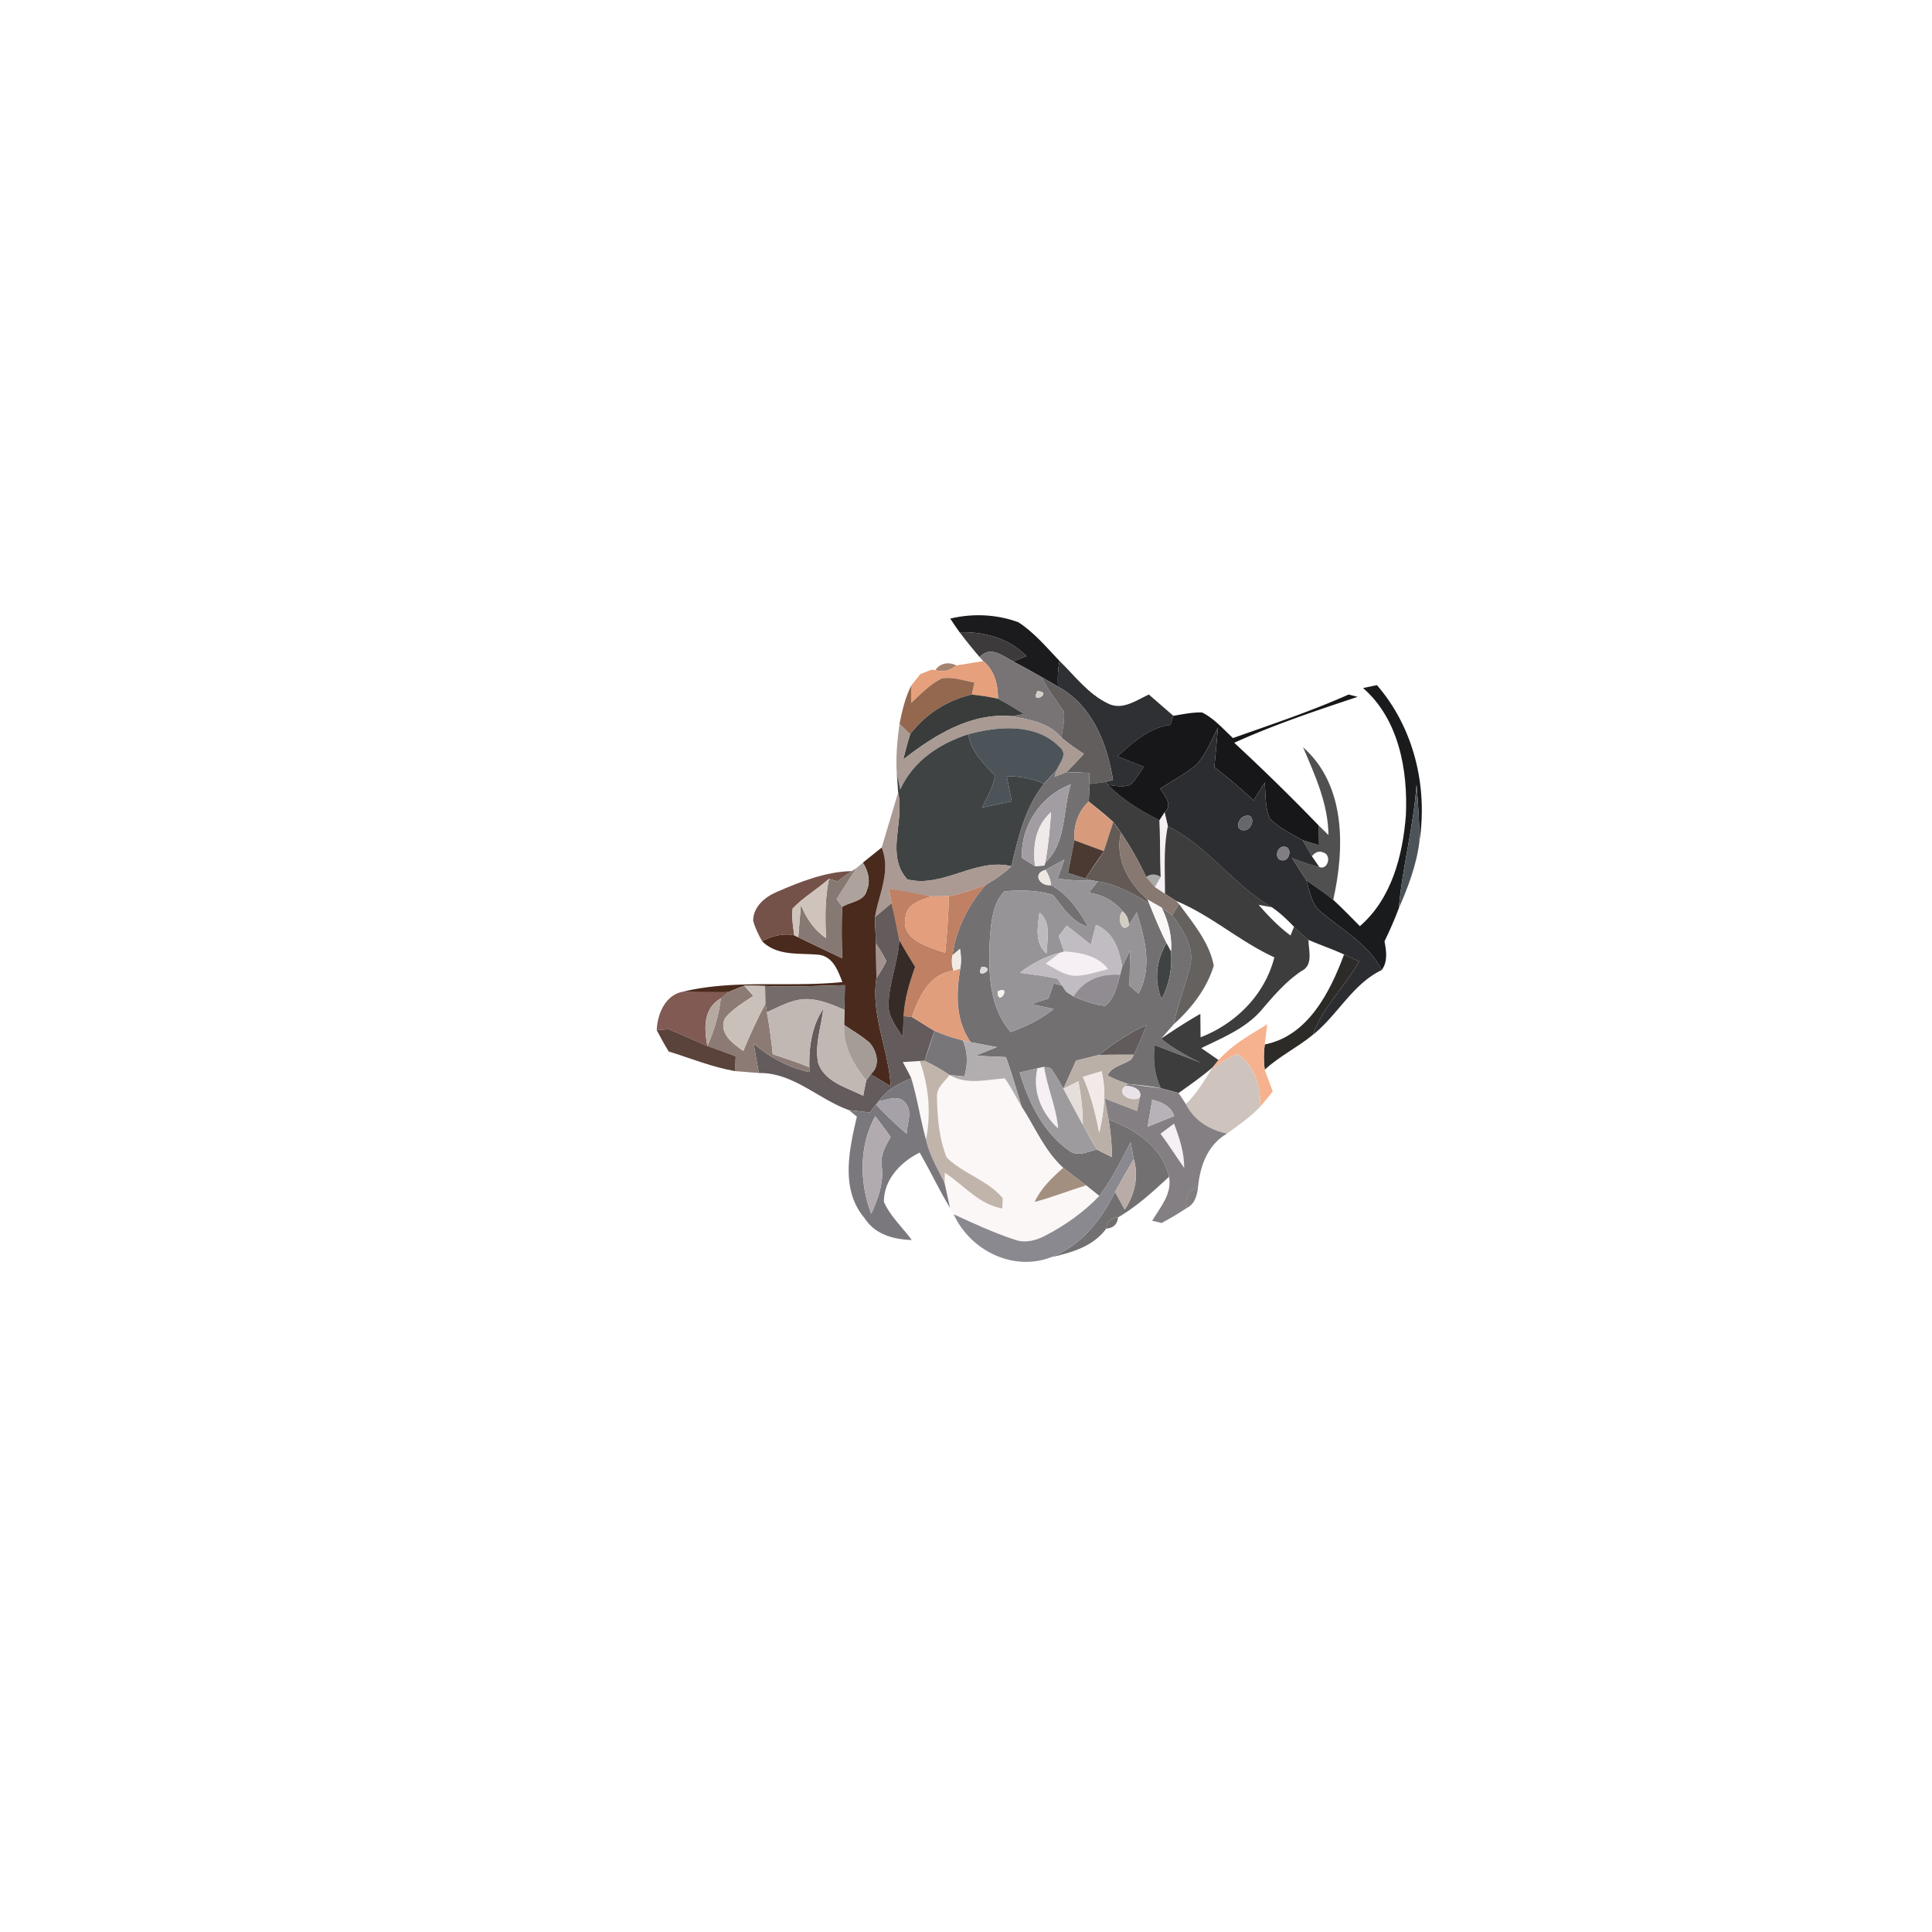 <svg xmlns="http://www.w3.org/2000/svg" width="512" height="512" viewBox="0 0 384 384" xmlns:v="https://vecta.io/nano"><path fill="#1b1b1e" d="M188.87 122.95c4.44-1.08 9.26-.86 13.55.73 3.15 2.05 5.59 4.99 8.17 7.69-.34 1.68-.39 3.39-.31 5.1-1.06-.65-2.14-1.26-3.21-1.87-1.89-1.09-3.8-2.12-5.71-3.15l2.65-1.03c-3.44-3.61-8.42-4.89-13.28-4.76-.65-.88-1.26-1.8-1.86-2.71z"/><path fill="#333132" opacity=".95" d="M190.73 125.66c4.86-.13 9.84 1.15 13.28 4.76l-2.65 1.03c-2.13-1.14-4.54-3.17-6.64-.85-1.39-1.6-2.72-3.25-3.99-4.94z"/><path fill="#787374" d="M194.72 130.6c2.1-2.32 4.51-.29 6.64.85l5.71 3.15c1.13 2.5 2.91 4.6 4.39 6.88.21 1.71-.28 3.42-.49 5.12-2.48-2.98-6.3-3.58-9.89-4.25l2.42-.44c-1.68-1.07-3.38-2.11-5.14-3.03 0-2.82-.67-5.63-2.94-7.48l-.7-.8m11.47 6.76c-1.57 2.98 3.33.17 0 0z"/><path fill="#84553d" opacity=".73" d="M185.92 133.18c.92-1.42 2.72-1.68 4.16-.92-1.13 1.05-2.7 1.4-4.16.92z"/><path fill="#e6a07c" d="M190.08 132.26l5.34-.86c2.27 1.85 2.94 4.66 2.94 7.48-1.72-.38-3.46-.65-5.21-.83l.54-2.4c-2.14-.36-4.31-1.2-6.5-.81-2.36 1.16-4.18 3.1-6.08 4.87l.02-3.48 1.8-2.25 2.23-.87.76.07c1.46.48 3.03.13 4.16-.92z"/><path fill="#2e3033" d="M210.28 136.47c-.08-1.71-.03-3.42.31-5.1 3.06 2.98 5.74 6.62 9.68 8.48 2.81 1.39 5.59-.66 8.07-1.81l4.87 4.23-.57 1.81c-4.26.55-7.47 3.5-10.52 6.27l5.24 2.05c-.87 1.24-1.62 2.61-2.77 3.63-1.42.47-2.94.15-4.38-.02l-.63-.57 1.64-.41c-1.15-7.23-4.14-14.91-10.94-18.56z"/><path fill="#3f261a" opacity=".46" d="M182.93 133.98l2.23-.87-2.23.87z"/><path fill="#94684f" d="M181.11 139.71c1.9-1.77 3.72-3.71 6.08-4.87 2.19-.39 4.36.45 6.5.81l-.54 2.4c-4.87 1.12-9.25 3.93-12.26 7.91l-2.11-2.11c.54-2.6 1.13-5.23 2.35-7.62l-.02 3.48z"/><path fill="#625e5e" d="M207.07 134.6l3.21 1.87c6.8 3.65 9.79 11.33 10.94 18.56l-1.64.41-3.03.4-.06-2.21c-1.51-.07-3.02-.16-4.52-.16 1.17-1.18 2.31-2.41 3.46-3.63-1.55-1-3.07-2.04-4.46-3.24.21-1.7.7-3.41.49-5.12-1.48-2.28-3.26-4.38-4.39-6.88z"/><path fill="#191b1c" d="M270.92 136.75l2.75-.58c7.33 8.44 10.15 20.13 8.45 31.09.04-3.78-.29-7.55-.57-11.32-.58 8.29-2.81 16.33-3.53 24.59-.83 2.24-1.8 4.42-2.84 6.57.37 1.92.69 3.99-.55 5.7-2.61-5.14-7.75-7.88-11.97-11.46-2-1.51-2.32-4.11-3.01-6.34 1.79 1.26 3.64 2.45 5.34 3.85 1.83 1.67 3.54 3.47 5.3 5.23 6.3-5.44 8.52-14.04 9.14-22.02.42-8.99-1.4-19.12-8.51-25.31z"/><path fill="#d6cec6" d="M206.19 137.36c3.33.17-1.57 2.98 0 0z"/><path fill="#393c3a" d="M180.89 145.96c3.01-3.98 7.39-6.79 12.26-7.91 1.75.18 3.49.45 5.21.83 1.76.92 3.46 1.96 5.14 3.03l-2.42.44c-8.17-.75-15.38 3.8-21.55 8.59.42-1.67.84-3.34 1.36-4.98z"/><path fill="#171719" d="M245.06 146.7c7.71-2.74 15.51-5.32 22.99-8.66l1.8.46c-8.28 2.75-16.59 5.53-24.54 9.13 5.74 5.31 11.32 10.78 16.75 16.4l.11 3.96-3.27-1c-2.27-1.28-4.72-2.43-6.53-4.36-.96-2.23-.79-4.73-1-7.09l-2.22 3.55a104.53 104.53 0 0 0-7.78-6.62l.71-7.85c-1.33 2.45-2.31 5.17-4.2 7.28-2.2 1.92-4.85 3.24-7.28 4.85.89 1.48 2.58 3.15.87 4.73l-1 1.55c-3.73-1.85-7.31-4.05-10.26-7.02 1.44.17 2.96.49 4.38.02 1.15-1.02 1.9-2.39 2.77-3.63l-5.24-2.05c3.05-2.77 6.26-5.72 10.52-6.27l.57-1.81c1.89-.3 3.79-.72 5.72-.66 2.4 1.21 4.19 3.28 6.13 5.09z"/><path fill="#a99a94" d="M179.53 150.94c6.17-4.79 13.38-9.34 21.55-8.59 3.59.67 7.41 1.27 9.89 4.25 1.39 1.2 2.91 2.24 4.46 3.24l-3.46 3.63-2.39.95c.1-.34.32-1.03.43-1.38.67-1.48 2.34-3.23.56-4.59-4.66-4.78-12.19-4.12-18.09-2.51-5.73 1.82-11.01 5.34-13.54 10.98-.25-1.03-.47-2.05-.69-3.08-.24-3.34.09-6.68.53-9.99l2.11 2.11c-.52 1.64-.94 3.31-1.36 4.98z"/><path d="M192.48 145.94c5.9-1.61 13.43-2.27 18.09 2.51 1.78 1.36.11 3.11-.56 4.59-.84.91-1.7 1.8-2.51 2.74-2.32-1.08-4.86-1.49-7.41-1.52l1 5-5.87 1.25c.94-2.07 2.26-4.07 2.51-6.38-2.24-2.41-4.78-4.73-5.25-8.19zm85.54 34.59c.72-8.26 2.95-16.3 3.53-24.59.28 3.77.61 7.54.57 11.32-.56 4.63-2.24 9.02-4.1 13.27z" fill="#4d5459"/><path fill="#2c2d30" d="M237.88 151.9c1.89-2.11 2.87-4.83 4.2-7.28l-.71 7.85a104.53 104.53 0 0 1 7.78 6.62l2.22-3.55c.21 2.36.04 4.86 1 7.09 1.81 1.93 4.26 3.08 6.53 4.36l1.85 3.19 1.47 2.14c-1.86-.44-3.65-1.12-5.43-1.78l2.86 4.46c.69 2.23 1.01 4.83 3.01 6.34 4.22 3.58 9.36 6.32 11.97 11.46-5.87 2.83-8.76 8.98-13.72 12.9 2.01-5.49 6.39-9.59 9.23-14.62l-3-1.37c-2.32-1.07-4.74-1.89-7.07-2.9-1.01-.82-1.96-1.71-2.88-2.62-1.36-1.4-2.78-2.77-4.4-3.87-7.63-4.45-12.71-12.16-20.67-16.11l-.65-2.73c1.71-1.58.02-3.25-.87-4.73 2.43-1.61 5.08-2.93 7.28-4.85m9.45 10.35c-1.11.32-1.94 2.51-.35 2.75 2.04.39 2.86-3.68.35-2.75m7.86 6.03c-1.53-.04-1.98 2.71-.25 2.72 1.51.03 1.95-2.69.25-2.72z"/><path d="M178.94 156.92c2.53-5.64 7.81-9.16 13.54-10.98.47 3.46 3.01 5.78 5.25 8.19-.25 2.31-1.57 4.31-2.51 6.38l5.87-1.25-1-5c2.55.03 5.09.44 7.41 1.52-3.76 4.73-5.13 10.65-6.47 16.39-7.15-1.75-13.6 4.41-20.7 2.61-4.4-4.84-.47-11.56-1.82-17.25l-.26-3.69.69 3.08m17.31 7.35c.54.54.54.54 0 0m-.03 4.94c.56.56.56.56 0 0zm34.64 29.36c-1.52-3.69-1.04-7.77 1-11.16.23.41.68 1.25.9 1.67.25 3.28-.32 6.58-1.9 9.49z" fill="#3f4343"/><path fill="#030202" opacity=".69" d="M258.99 148.52c8.54 7.53 8.3 20.11 6 30.33-1.7-1.4-3.55-2.59-5.34-3.85-.93-1.5-1.89-2.98-2.86-4.46 1.78.66 3.57 1.34 5.43 1.78 1.53.66 2.4-1.87 1.2-2.7-1.03-.6-1.92-.41-2.67.56l-1.85-3.19 3.27 1-.11-3.96 1.98 1.94c-.06-6.21-2.66-11.86-5.05-17.45z"/><path fill="#737072" d="M207.5 155.78l2.51-2.74-.43 1.38 2.39-.95 4.52.16.06 2.21-.14 3.47c-2.17 2-3.02 4.8-2.88 7.7l-1.24 6.5 3.43 1.09 1.26.37c-2.26.07-4.53.03-6.76-.38l1.34-3.74-3.77 2.04c-2.72.76-1.05 3.35 1.14 3.03 3.33 1.84 5.5 5.06 7.36 8.27-3.29-.92-4.99-3.84-6.99-6.31-3.08-.97-6.45-.99-9.65-.72-2.28 2.3-2.58 5.76-2.87 8.81-.33 6.56-.44 13.88 4.1 19.17 3.04-1.12 6-2.53 8.52-4.6l-4.42-.98 3.41-1.08 1.03-2.99 1.65.37.87 1.27 1.44.92c2 .86 4.07 1.64 6.26 1.88 1.91-1.48 2.37-3.99 2.99-6.18l.41-1.56c.48-1.12 1.04-2.21 1.6-3.3-.02 2.33-.08 4.67-.17 7.01l1.83 1.57c2.79-5.17 1.28-10.92-.38-16.15l-1.55 2.57c-.01-1.11-.41-2.03-1.21-2.75-1.74-2.04-4.09-3.37-6.76-3.69l1.8-2.27c3.73.53 7.02 2.45 10.2 4.35 1.09 2.66 2.13 5.33 3.46 7.88-2.04 3.39-2.52 7.47-1 11.16 1.58-2.91 2.15-6.21 1.9-9.49.21-3.03-.55-5.98-1.88-8.68a38.62 38.62 0 0 1 2.11 1.51c2.06 2.86 4.41 6.22 3.6 9.95-.9 3.96-2.52 7.72-3.3 11.72l-2.5 2.86c2.43 1.95 5.17 3.48 7.97 4.83l-9.24-3.51c-.37 2.92-.05 5.87 1.23 8.54-2.15-.45-4.35-.65-6.54-.85-1.4-.46-2.77-.99-4.06-1.68.74-1.86 3.2-2.11 4.71-3.21l.52-.93c.92-1.93 1.7-3.92 2.51-5.9-3.41 1.53-6.53 3.59-9.42 5.94l-4.6 1.14-2.51 5.58c-.79-1.41-1.6-2.79-2.52-4.1l-1.31-.24-1.33.29-3.53.83c1.76 5.88 4.63 11.83 9.76 15.47 1.67 1.4 3.77.26 5.57-.18.99.54 2 1.03 3.02 1.53a48.42 48.42 0 0 0-.69-7.5c5.35 2.03 10.64 5.45 12.02 11.4-3.16 2.94-6.36 5.88-10.11 8.06-1.42.09-2.21.83-2.36 2.24-2.63 3.59-6.86 4.76-10.98 5.7 5.95-2.3 10.01-7.41 12.72-13l1.93 3.53c1.98-2.98 2.81-6.54 1.8-10.04l-.63-3.33c-1.92 3.64-3.72 7.37-6.23 10.66l-2.63-2.11-4.54-3.48c-3.67-3.31-5.58-8.01-8.23-12.09-1.05-3.31-1.94-6.67-3.16-9.92l-6.04-.27 4.25-1.72-5.2-.98c-3.06-4.33-2.92-9.62-2.08-14.61.23-1.31.18-2.65-.06-3.94l-1.48 1.27c.7-5.21 3.17-10.06 6.62-13.99 1.81-1.07 3.58-2.22 5.09-3.7 1.34-5.74 2.71-11.66 6.47-16.39m-4.38 14.73l2.6 1.66 1.88-.14.16-.61c4.25-3.9 3.43-10.37 5.07-15.51-5.91 2.2-10 8.28-9.71 14.6m-8.01 21.63c-1.54 2.99 3.32.16 0 0m12.11 17.12c.54.53.54.53 0 0z"/><path fill="#010101" opacity=".76" d="M216.55 155.84l3.03-.4.63.57c2.95 2.97 6.53 5.17 10.26 7.02.19 3.75.11 7.51.23 11.27-.99-.64-1.95-.64-2.9.02-1.43-3.08-3.1-6.05-5.01-8.85a28.58 28.58 0 0 0-1.52-2.09c-1.56-1.43-3.22-2.74-4.86-4.07.07-1.16.13-2.32.14-3.47z"/><path fill="#a29da2" d="M203.12 170.51c-.29-6.32 3.8-12.4 9.71-14.6-1.64 5.14-.82 11.61-5.07 15.51.59-3.29.92-6.64 1.15-9.98-3.16 2.7-3.67 6.84-3.19 10.73l-2.6-1.66z"/><path fill="#ab9993" d="M178.51 157.53c1.35 5.69-2.58 12.41 1.82 17.25 7.1 1.8 13.55-4.36 20.7-2.61-1.51 1.48-3.28 2.63-5.09 3.7-2.39.89-4.8 1.83-7.33 2.23-1.18.04-2.36.06-3.54.06-2.8-.38-5.57-.96-8.34-1.55l.46 2.94-3.28 2.73c.76-4.6 3.22-9.11 1.33-13.82l3.27-10.93z"/><path fill="#d79b7b" d="M213.53 167.01c-.14-2.9.71-5.7 2.88-7.7l4.86 4.07-1.88 5.79-5.86-2.16z"/><path d="M230.47 163.03l1-1.55.65 2.73c-.9 4.41-.55 8.96-.57 13.44l-2.02-1.34 1.17-2.01-.23-11.27zm-18.98 26.08c3.21.2 6.66.8 8.76 3.5-2.21.55-4.43 1.35-6.74 1.33-2.1-.14-3.86-1.46-5.66-2.43l2.86-2.16.78-.24zm-5.29 23.23l1.33-.29c.62 4.15 2.44 8.04 2.79 12.24-3.34-3.01-5.22-7.47-4.12-11.95zm24.46 13l2.7-2.02c1.04 2.84 2.05 5.75 2 8.82l-4.7-6.8z" fill="#f6eff3"/><path fill="#efe9e9" d="M205.72 172.17c-.48-3.89.03-8.03 3.19-10.73-.23 3.34-.56 6.69-1.15 9.98l-.16.61-1.88.14z"/><path fill="#66676b" d="M247.33 162.25c2.51-.93 1.69 3.14-.35 2.75-1.59-.24-.76-2.43.35-2.75z"/><path fill="#635a56" d="M221.27 163.38l1.52 2.09c-1.23 5.19 1.49 9.98 5.28 13.32l.33.74c-3.18-1.9-6.47-3.82-10.2-4.35l-1.22-.21-1.26-.37c1.27-1.78 2.5-3.58 3.67-5.43l1.88-5.79z"/><path fill="#b3b2af" d="M196.25 164.27c.54.54.54.54 0 0z"/><path opacity=".76" d="M231.55 177.65c.02-4.48-.33-9.03.57-13.44 7.96 3.95 13.04 11.66 20.67 16.11l-2.63-.48c1.93 2.21 3.97 4.35 6.35 6.1l.68-1.75c.92.91 1.87 1.8 2.88 2.62.01 2.1 1.01 5.01-1.39 6.19-3.1 2.07-5.53 4.92-7.93 7.73-3.15 3.68-7.75 5.51-11.98 7.59l3.43 2.37-1.14 1.42c-2.16 1.84-4.48 3.5-6.81 5.13a86.05 86.05 0 0 0-3.5-.94c-1.28-2.67-1.6-5.62-1.23-8.54l9.24 3.51c-2.8-1.35-5.54-2.88-7.97-4.83 2.54-1.73 5.12-3.4 7.79-4.93l.04 4.66c7.04-2.72 12.78-8.48 14.67-15.89-6.87-3.14-12.53-8.32-19.53-11.22l-2.21-1.41z"/><path fill="#877971" d="M228.07 178.79c-3.79-3.34-6.51-8.13-5.28-13.32 1.91 2.8 3.58 5.77 5.01 8.85l1.73 1.99 2.02 1.34 2.21 1.41.58.61-1.35 2.24a38.62 38.62 0 0 0-2.11-1.51l-2.81-1.61z"/><path fill="#4a3a32" d="M213.53 167.01l5.86 2.16-3.67 5.43-3.43-1.09 1.24-6.5z"/><path fill="#807e84" d="M255.19 168.28c1.7.03 1.26 2.75-.25 2.72-1.73-.01-1.28-2.76.25-2.72z"/><path fill="#492a1c" d="M171.51 171.45l3.73-2.99c1.89 4.71-.57 9.22-1.33 13.82.02 1.75.13 3.5.19 5.26l.09 6.91c-1.12 7.39 2.44 14.18 2.84 21.43l-3.98-2.36c1.96-1.68 1.31-4.51-.19-6.24-1.56-1.38-3.38-2.4-5.08-3.58l.06-2.99.09-4.9c-5.29.09-10.58.44-15.87.16-1.38-.06-2.77-.08-4.15-.05-1.04.39-2.07.81-3.09 1.24-2.98.27-5.98.04-8.97-.08 10.39-2.47 21.06-.81 31.58-1.89-.88-2.24-1.79-4.91-4.5-5.4-3.92-.43-8.38.35-11.46-2.72 1.97-1.04 4.17-1.64 6.4-1.17l.79.39 8.75 4.19a124.64 124.64 0 0 1-.02-10.23c1.65-1.05 4.46-1.09 4.91-3.37.8-1.86.18-3.79-.79-5.43z"/><path fill="#cbc9cb" d="M196.22 169.21c.56.56.56.56 0 0z"/><path fill="#969497" d="M207.79 172.89l3.77-2.04-1.34 3.74c2.23.41 4.5.45 6.76.38l1.22.21-1.8 2.27c2.67.32 5.02 1.65 6.76 3.69-1.28.93-.25 4.62 1.21 2.75l1.55-2.57c1.66 5.23 3.17 10.98.38 16.15l-1.83-1.57.17-7.01c-.56 1.09-1.12 2.18-1.6 3.3-.57-3.41-1.72-6.99-5.21-8.37l-1.02 3.94-4.8-3.8-1.57 2.09 1.05 3.06-.78.24c-2.94.72-5.61 2.16-8 3.99 2.5.36 5.01.64 7.47 1.19l.89 1.33-1.65-.37-1.03 2.99-3.41 1.08 4.42.98c-2.52 2.07-5.48 3.48-8.52 4.6-4.54-5.29-4.43-12.61-4.1-19.17.29-3.05.59-6.51 2.87-8.81 3.2-.27 6.57-.25 9.65.72 2 2.47 3.7 5.39 6.99 6.31-1.86-3.21-4.03-6.43-7.36-8.27-.15-1.1-.53-2.11-1.14-3.03m-1.18 8.49c-.39 2.76-1.02 6.08 1.41 8.15.06-2.74 1.04-6.12-1.41-8.15m-8.34 15.69c.1 3.33 3-1.53 0 0z"/><path fill="#ada39c" d="M170.13 172.6l1.38-1.15c.97 1.64 1.59 3.57.79 5.43-.45 2.28-3.26 2.32-4.91 3.37l-1.12-1.55 3.86-6.1z"/><path fill="#755249" d="M154.34 177.3c4.77-2.08 9.72-4.04 14.99-4.17l-2.92 2.05-1.63-.52c-2.31 2.08-5.07 3.65-7.23 5.91-.22 1.78.07 3.57.32 5.33-2.23-.47-4.43.13-6.4 1.17-.72-1.3-1.39-2.63-1.77-4.07-.01-2.75 2.31-4.7 4.64-5.7z"/><path fill="#867872" d="M169.33 173.13l.8-.53-3.86 6.1 1.12 1.55a124.64 124.64 0 0 0 .02 10.23l-8.75-4.19.53-6.43c1.05 2.61 2.63 4.99 5 6.59-.21-3.94-.23-7.92.59-11.79l1.63.52 2.92-2.05z"/><path fill="#eee8e2" d="M208.93 175.92c-2.19.32-3.86-2.27-1.14-3.03.61.92.99 1.93 1.14 3.03z"/><path fill="#0e0c0b" opacity=".35" d="M227.8 174.32c.95-.66 1.91-.66 2.9-.02l-1.17 2.01-1.73-1.99z"/><path fill="#cec4bc" d="M157.55 180.57c2.16-2.26 4.92-3.83 7.23-5.91-.82 3.87-.8 7.85-.59 11.79-2.37-1.6-3.95-3.98-5-6.59l-.53 6.43-.79-.39c-.25-1.76-.54-3.55-.32-5.33z"/><path fill="#bf8063" d="M176.73 176.61l8.34 1.55c-2.02.78-4.84 1.46-5.07 4.06-1.11 4.59 4.6 6.01 7.86 7.15.39-3.75.64-7.51.75-11.27 2.53-.4 4.94-1.34 7.33-2.23-3.45 3.93-5.92 8.78-6.62 13.99-.23 1.05-.16 2.07.21 3.09-4.87.54-6.82 5.18-8.3 9.18l-1.63-.17c.17-3.38 1.17-6.63 2.29-9.79-1.08-1.77-2.18-3.52-3.15-5.34-.61-2.4-1.15-4.83-1.55-7.28l-.46-2.94z"/><path fill="#e29e7d" d="M185.07 178.16l3.54-.06c-.11 3.76-.36 7.52-.75 11.27-3.26-1.14-8.97-2.56-7.86-7.15.23-2.6 3.05-3.28 5.07-4.06z"/><path d="M228.07 178.79l2.81 1.61c1.33 2.7 2.09 5.65 1.88 8.68l-.9-1.67c-1.33-2.55-2.37-5.22-3.46-7.88l-.33-.74zm-48.63 32.31l3.37-.22c1.8 5.02 2.26 10.38 1.24 15.62-1.12-4.02-1.72-8.17-2.92-12.17-.52-1.1-1.11-2.16-1.69-3.23zm6.8 6.98c-.14-1.88 1.49-3.07 2.5-4.41 3.42 2.03 7.3.9 10.99.67 1.27 1.8 2.24 3.79 3.36 5.69 2.65 4.08 4.56 8.78 8.23 12.09-2.23 1.95-4.42 4.04-5.68 6.78 3.46-.92 6.79-2.25 10.22-3.3l2.63 2.11c-3.11 3.24-6.83 5.88-10.82 7.93-1.85.97-4.03 1.5-6.05.73-4.14-1.36-8.11-3.2-12.07-5.02l-.73-1.26-1.08-4.97.05-2.03c3.74 2.44 6.82 6.32 11.42 7.1l.09-2.04c-3-3.61-7.87-4.85-11.15-8.11-1.49-3.77-1.85-7.94-1.91-11.96z" fill="#fbf7f6"/><path fill="#635b5c" d="M173.91 182.28l3.28-2.73 1.55 7.28c-.2 4.34-2.05 8.41-2.13 12.75-.14 2.52 1.61 4.53 2.84 6.56l.15-4.18 1.63.17c1.53.89 3 1.88 4.53 2.78-.72 1.96-1.38 3.95-1.99 5.94l-.96.03-3.37.22c.58 1.07 1.17 2.13 1.69 3.23-2.46.99-4.88 2.27-6.44 4.51l-.57.69c-.42.52-.81 1.06-1.21 1.59l-4.18-.48c-6.11-2.18-11.05-7.47-17.9-7.37l-1.07-5.89c3.2 2.78 6.96 4.81 11.12 5.71l-.02-.97c-.07-4.03.46-8.17 2.77-11.58-.4 3.57-1.76 7.18-.99 10.79 1.34 3.78 5.71 4.81 8.93 6.47a78.31 78.31 0 0 1 .61-3.05l.87-1.23 3.98 2.36c-.4-7.25-3.96-14.04-2.84-21.43.69-1.12 1.43-2.23 1.97-3.43-.57-1.23-1.33-2.35-2.06-3.48l-.19-5.26m2.33 3c.54.53.54.53 0 0z"/><path fill="#64615f" d="M234.34 179.67c2.73 3.76 6.03 7.58 6.91 12.26-1.39 4.58-4.44 8.48-7.96 11.65.78-4 2.4-7.76 3.3-11.72.81-3.73-1.54-7.09-3.6-9.95l1.35-2.24z"/><path fill="#d2cec1" d="M223.16 181.14c.8.72 1.2 1.64 1.21 2.75-1.46 1.87-2.49-1.82-1.21-2.75z"/><path fill="#bdbbbe" d="M206.61 181.38c2.45 2.03 1.47 5.41 1.41 8.15-2.43-2.07-1.8-5.39-1.41-8.15z"/><path fill="#c0bcc1" d="M210.44 186.05l1.57-2.09 4.8 3.8 1.02-3.94c3.49 1.38 4.64 4.96 5.21 8.37l-.41 1.56c-3.76-.3-7.26.99-9.25 4.3l-1.44-.92-.87-1.27-.89-1.33c-2.46-.55-4.97-.83-7.47-1.19 2.39-1.83 5.06-3.27 8-3.99l-2.86 2.16c1.8.97 3.56 2.29 5.66 2.43 2.31.02 4.53-.78 6.74-1.33-2.1-2.7-5.55-3.3-8.76-3.5l-1.05-3.06z"/><path fill="#dacfc4" d="M176.24 185.28c.54.53.54.53 0 0z"/><path fill="#372b27" d="M176.61 199.58c.08-4.34 1.93-8.41 2.13-12.75.97 1.82 2.07 3.57 3.15 5.34-1.12 3.16-2.12 6.41-2.29 9.79l-.15 4.18c-1.23-2.03-2.98-4.04-2.84-6.56z"/><path fill="#a2938f" d="M174.1 187.54c.73 1.13 1.49 2.25 2.06 3.48-.54 1.2-1.28 2.31-1.97 3.43l-.09-6.91z"/><path fill="#f0ece5" d="M189.32 189.86l1.48-1.27c.24 1.29.29 2.63.06 3.94l-1.33.42c-.37-1.02-.44-2.04-.21-3.09z"/><path fill="#2d2b28" d="M267.14 189.71l3 1.37c-2.84 5.03-7.22 9.13-9.23 14.62-3.04 2.5-6.64 4.23-9.54 6.92-.22-1.67-.22-3.36.01-5.03 8.57-1.66 13-10.42 15.76-17.88z"/><path fill="#dddbd7" d="M195.11 192.14c3.32.16-1.54 2.99 0 0z"/><path fill="#e19e7d" d="M181.23 202.13c1.48-4 3.43-8.64 8.3-9.18.33-.11.99-.31 1.33-.42-.84 4.99-.98 10.28 2.08 14.61l-1.56-.34c-1.92-.47-3.81-1.08-5.62-1.89-1.53-.9-3-1.89-4.53-2.78z"/><path fill="#918c92" d="M213.38 198.05c1.99-3.31 5.49-4.6 9.25-4.3-.62 2.19-1.08 4.7-2.99 6.18-2.19-.24-4.26-1.02-6.26-1.88z"/><path fill="#8c7b75" d="M144.82 197.16l3.09-1.24 1.82 2.02c-1.96 1.35-4.1 2.55-5.62 4.42-1.38 2.96 1.55 5.05 3.63 6.53 1.31-3.21 2.77-6.36 4.41-9.43l.28 1.73c.5 2.76.87 5.55 1.16 8.34 2.43.82 4.89 1.61 7.27 2.59l.02.97c-4.16-.9-7.92-2.93-11.12-5.71l1.07 5.89-4.76-.38.15-2.93c-1.89-.66-3.77-1.34-5.63-2.06 1.34-3.02 2.32-6.19 2.67-9.48.5-.44 1.03-.86 1.56-1.26z"/><path fill="#cac0ba" d="M147.91 195.92l4.15.05.09 3.49c-1.64 3.07-3.1 6.22-4.41 9.43-2.08-1.48-5.01-3.57-3.63-6.53 1.52-1.87 3.66-3.07 5.62-4.42l-1.82-2.02z"/><path fill="#736c6b" d="M152.06 195.97c5.29.28 10.58-.07 15.87-.16l-.09 4.9c-2.45-1.04-4.99-2.16-7.7-2.13-2.78.06-5.24 1.51-7.71 2.61l-.28-1.73-.09-3.49z"/><path fill="#805a53" d="M130.53 204.75c.13-3.25 1.74-7.1 5.32-7.67l8.97.08-1.56 1.26c-3.52 2.03-3.31 5.99-2.67 9.48l-7.69-3.34-2.37.19z"/><path fill="#f7f2ee" d="M198.27 197.07c3-1.53.1 3.33 0 0z"/><path fill="#c2b8b3" d="M160.14 198.58c2.71-.03 5.25 1.09 7.7 2.13l-.06 2.99c-.27 4.17 1.88 7.91 4.4 11.05a78.31 78.31 0 0 0-.61 3.05c-3.22-1.66-7.59-2.69-8.93-6.47-.77-3.61.59-7.22.99-10.79-2.31 3.41-2.84 7.55-2.77 11.58-2.38-.98-4.84-1.77-7.27-2.59-.29-2.79-.66-5.58-1.16-8.34 2.47-1.1 4.93-2.55 7.71-2.61z"/><path fill="#b6a9a2" d="M140.59 207.9c-.64-3.49-.85-7.45 2.67-9.48-.35 3.29-1.33 6.46-2.67 9.48z"/><path fill="#5a433a" d="M130.53 204.75l2.37-.19 7.69 3.34 5.63 2.06-.15 2.93c-4.52-.79-8.79-2.54-13.16-3.9-.85-1.38-1.64-2.8-2.38-4.24z"/><path fill="#a59b97" d="M172.18 214.75c-2.52-3.14-4.67-6.88-4.4-11.05 1.7 1.18 3.52 2.2 5.08 3.58 1.5 1.73 2.15 4.56.19 6.24l-.87 1.23z"/><path fill="#615c5b" d="M218.47 209.67c2.89-2.35 6.01-4.41 9.42-5.94-.81 1.98-1.59 3.97-2.51 5.9-2.3 0-4.61-.02-6.91.04z"/><path fill="#f6b28e" d="M242.2 210.69c2.67-3.05 6.28-5.02 9.69-7.12l-.51 4.02c-.23 1.67-.23 3.36-.01 5.03l1.6 4.32-2.49 3.04c.13-3.89-1.08-8.26-4.54-10.45-1.93.71-3.63 1.9-5.25 3.13l.37-.55 1.14-1.42z"/><path fill="#79767a" d="M185.76 204.91c1.81.81 3.7 1.42 5.62 1.89.99 2.29 1 4.77.3 7.15l-2.94-.28c-1.59-1.05-3.24-2.02-4.97-2.82l1.99-5.94z"/><path fill="#b2adaf" d="M191.38 206.8l1.56.34 5.2.98-4.25 1.72 6.04.27c1.22 3.25 2.11 6.61 3.16 9.92-1.12-1.9-2.09-3.89-3.36-5.69-3.69.23-7.57 1.36-10.99-.67l2.94.28c.7-2.38.69-4.86-.3-7.15z"/><path fill="#e8ddd4" d="M207.22 209.26c.54.53.54.53 0 0z"/><path fill="#cfc3bd" d="M240.69 212.66c1.62-1.23 3.32-2.42 5.25-3.13 3.46 2.19 4.67 6.56 4.54 10.45-1.98 2.03-4.31 3.68-6.6 5.33-3.46-.74-6.56-2.61-8.17-5.86 2-2 3.52-4.38 4.98-6.79z"/><path fill="#bab0a7" d="M213.87 210.81l4.6-1.14 6.91-.04-.52.93c-1.51 1.1-3.97 1.35-4.71 3.21 1.29.69 2.66 1.22 4.06 1.68l-.51.39c-2.13 1.58 1.37 3.42 2.86 2.27l-.56 2.72-6.4-2.47.73 4.13a48.42 48.42 0 0 1 .69 7.5l-3.02-1.53-2.79-4.91c.03-2.9-.34-5.78-.87-8.63l-2.98 1.47 2.51-5.58m1.36 3.24c1.6 3.54 2.52 7.32 3.25 11.12.9-4.02 1.48-8.19.45-12.25l-3.7 1.13z"/><path fill="#c1b4ab" d="M182.81 210.88l.96-.03c1.73.8 3.38 1.77 4.97 2.82-1.01 1.34-2.64 2.53-2.5 4.41.06 4.02.42 8.19 1.91 11.96 3.28 3.26 8.15 4.5 11.15 8.11l-.09 2.04c-4.6-.78-7.68-4.66-11.42-7.1a137.49 137.49 0 0 0-.05 2.03c-1.38-2.8-3.02-5.53-3.69-8.62 1.02-5.24.56-10.6-1.24-15.62z"/><path fill="#9d9b9e" d="M202.67 213.17l3.53-.83c-1.1 4.48.78 8.94 4.12 11.95-.35-4.2-2.17-8.09-2.79-12.24l1.31.24c.92 1.31 1.73 2.69 2.52 4.1l3.85 7.16c.9 1.65 1.8 3.3 2.79 4.91-1.8.44-3.9 1.58-5.57.18-5.13-3.64-8-9.59-9.76-15.47z"/><path fill="#f1eae8" d="M215.23 214.05l3.7-1.13c1.03 4.06.45 8.23-.45 12.25-.73-3.8-1.65-7.58-3.25-11.12z"/><path fill="#7a787d" d="M174.69 218.84c1.56-2.24 3.98-3.52 6.44-4.51 1.2 4 1.8 8.15 2.92 12.17.67 3.09 2.31 5.82 3.69 8.62l1.08 4.97c-2.14-3.59-3.94-7.37-6.02-11-3.76 1.82-7.18 5.41-7.11 9.82 1.3 2.87 3.68 5.04 5.53 7.55-3.58-.09-7.36-1.13-9.37-4.34-4.87-5.68-3.07-13.59-1.54-20.18l-1.58-1.3 4.18.48c.4-.53.79-1.07 1.21-1.59 1.92 2.04 3.94 4 6.09 5.81.07-2.03 1.26-4.51-.33-6.21-1.33-1.61-3.51-.49-5.19-.29m-.73 3.01c-3.22 5.88-3.16 13.22-.79 19.4 1.32-2.95 2.51-6.09 2.09-9.38-.37-2.16.75-4.09 1.76-5.89a157.41 157.41 0 0 0-3.06-4.13z"/><path fill="#e5deda" d="M211.36 216.39l2.98-1.47c.53 2.85.9 5.73.87 8.63l-3.85-7.16z"/><path fill="#837f83" d="M224.21 215.45l6.54.85 3.5.94 1.46 2.21c1.61 3.25 4.71 5.12 8.17 5.86-3.86 2.21-5.38 6.48-5.77 10.68-1.77.39-2.83 2.36-2.14 4.05-1.65 1.09-3.35 2.1-5.08 3.04l-1.88-.45c1.6-2.7 4.01-5.36 3.34-8.74-1.38-5.95-6.67-9.37-12.02-11.4l-.73-4.13 6.4 2.47.56-2.72c.56-1.62-1.63-2.35-2.86-2.27l.51-.39m4.8 3.11l-.91 5.38 5.28-2.11c-.65-2.02-2.49-2.76-4.37-3.27m1.65 6.78c1.65 2.2 3.12 4.54 4.7 6.8.05-3.07-.96-5.98-2-8.82l-2.7 2.02z"/><path fill="#e9e2e7" d="M226.56 218.11c-1.49 1.15-4.99-.69-2.86-2.27 1.23-.08 3.42.65 2.86 2.27z"/><path fill="#a6a1a8" d="M174.69 218.84c1.68-.2 3.86-1.32 5.19.29 1.59 1.7.4 4.18.33 6.21-2.15-1.81-4.17-3.77-6.09-5.81l.57-.69z"/><path fill="#b7b1b8" d="M229.01 218.56c1.88.51 3.72 1.25 4.37 3.27l-5.28 2.11.91-5.38z"/><path fill="#b1abb0" d="M173.96 221.85l3.06 4.13c-1.01 1.8-2.13 3.73-1.76 5.89.42 3.29-.77 6.43-2.09 9.38-2.37-6.18-2.43-13.52.79-19.4z"/><path fill="#8b8990" d="M218.49 237.71c2.51-3.29 4.31-7.02 6.23-10.66l.63 3.33c-1.28 2.15-2.51 4.33-3.73 6.51-2.71 5.59-6.77 10.7-12.72 13-7.57 2.91-16.1-1.39-19.35-8.54 3.96 1.82 7.93 3.66 12.07 5.02 2.02.77 4.2.24 6.05-.73 3.99-2.05 7.71-4.69 10.82-7.93z"/><path fill="#b9aca6" d="M221.62 236.89l3.73-6.51c1.01 3.5.18 7.06-1.8 10.04l-1.93-3.53z"/><path fill="#a38f80" d="M211.32 232.12l4.54 3.48c-3.43 1.05-6.76 2.38-10.22 3.3 1.26-2.74 3.45-4.83 5.68-6.78z"/><path fill="#393638" opacity=".64" d="M235.97 240.04c-.69-1.69.37-3.66 2.14-4.05-.17 1.54-.62 3.3-2.14 4.05z"/><path fill="#342d2a" opacity=".69" d="M219.88 244.19c.15-1.41.94-2.15 2.36-2.24-.16 1.4-.95 2.15-2.36 2.24z"/></svg>